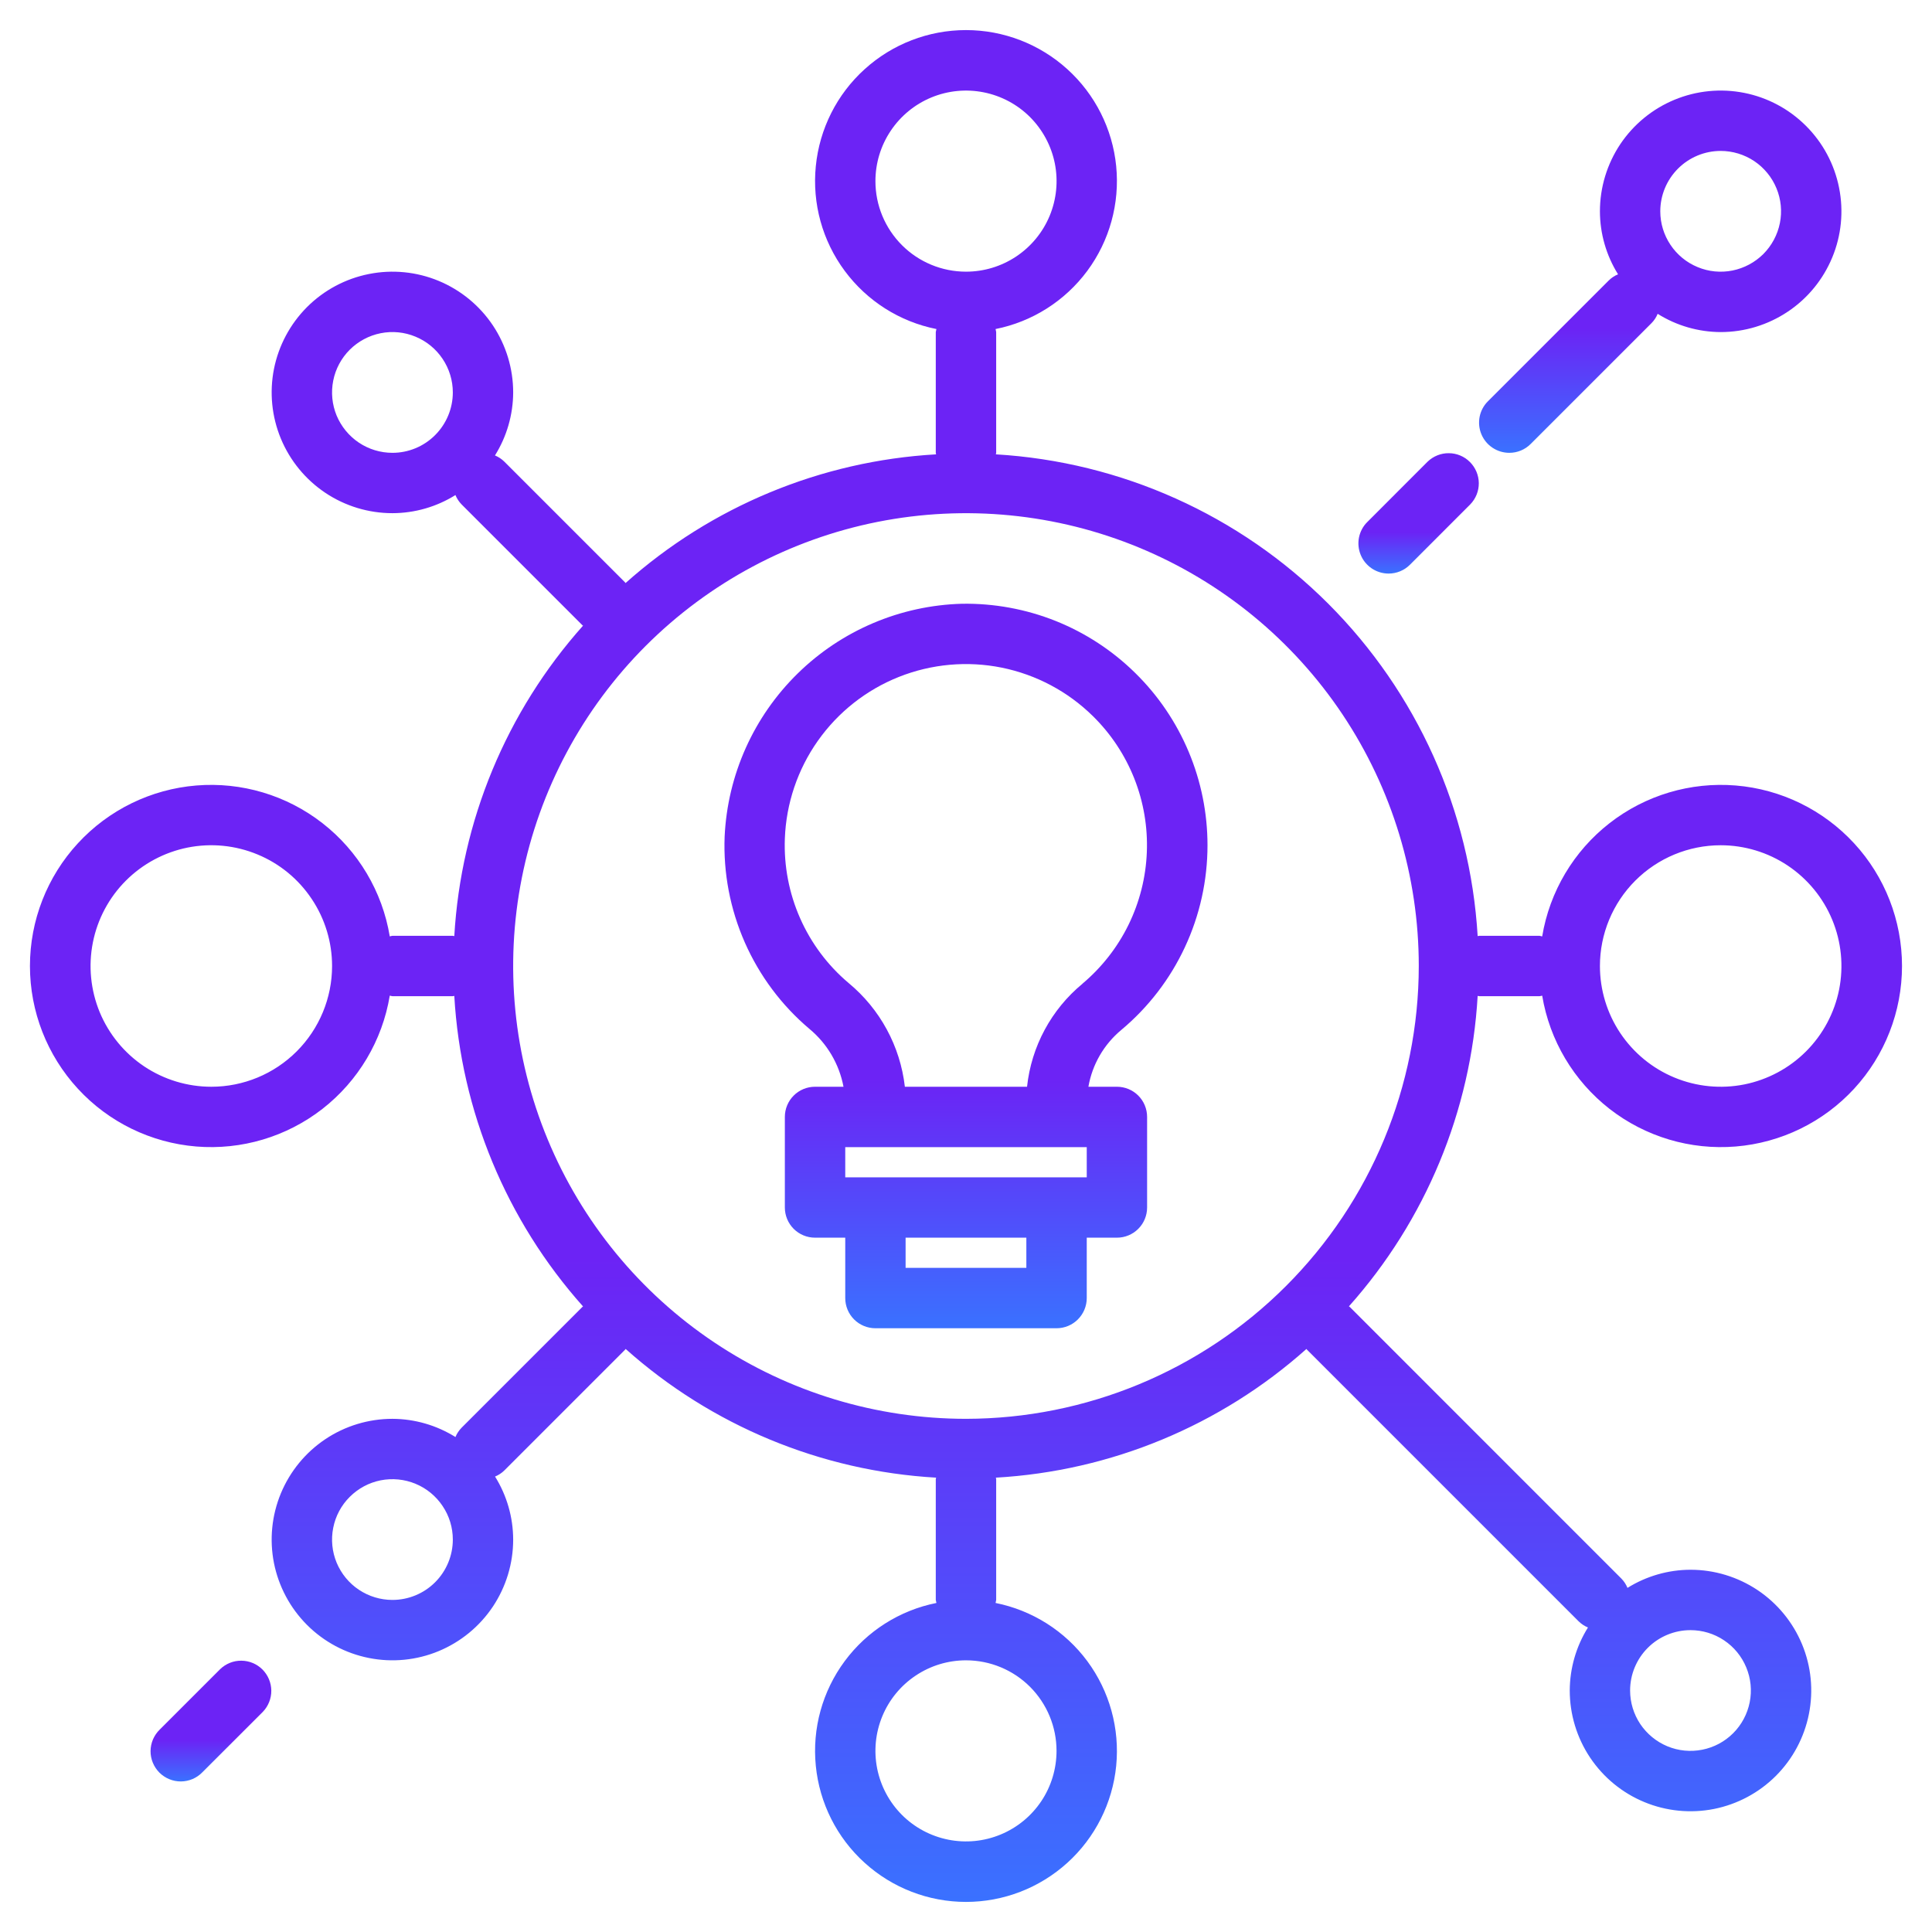 <svg width="42" height="42" viewBox="0 0 42 42" fill="none" xmlns="http://www.w3.org/2000/svg">
<path d="M32.156 21.656H33.468C33.489 21.656 33.506 21.646 33.526 21.645C33.688 22.619 34.211 23.498 34.99 24.106C35.77 24.713 36.749 25.005 37.734 24.924C38.719 24.843 39.637 24.395 40.307 23.668C40.977 22.941 41.348 21.988 41.348 21C41.348 20.012 40.977 19.059 40.307 18.333C39.637 17.606 38.719 17.157 37.734 17.076C36.749 16.995 35.77 17.287 34.99 17.895C34.211 18.502 33.688 19.381 33.526 20.356C33.506 20.356 33.489 20.344 33.468 20.344H32.156C32.144 20.344 32.134 20.35 32.123 20.35C31.961 17.625 30.805 15.055 28.875 13.124C26.945 11.194 24.374 10.039 21.649 9.877C21.649 9.865 21.656 9.856 21.656 9.844V7.219C21.653 7.197 21.649 7.175 21.643 7.153C22.441 6.994 23.152 6.543 23.637 5.888C24.121 5.234 24.345 4.423 24.265 3.612C24.185 2.802 23.806 2.05 23.203 1.504C22.599 0.957 21.814 0.654 21 0.654C20.186 0.654 19.4 0.957 18.797 1.504C18.193 2.05 17.815 2.802 17.735 3.612C17.654 4.423 17.878 5.234 18.363 5.888C18.848 6.543 19.558 6.994 20.357 7.153C20.351 7.175 20.346 7.197 20.343 7.219V9.844C20.343 9.856 20.349 9.865 20.35 9.877C17.848 10.02 15.468 11.007 13.599 12.675C13.594 12.671 13.593 12.665 13.589 12.661L10.964 10.036C10.905 9.978 10.836 9.932 10.76 9.901C11.017 9.49 11.154 9.016 11.156 8.531C11.156 8.012 11.002 7.505 10.714 7.073C10.425 6.641 10.015 6.305 9.536 6.106C9.056 5.907 8.528 5.855 8.019 5.957C7.51 6.058 7.042 6.308 6.675 6.675C6.308 7.042 6.058 7.51 5.956 8.019C5.855 8.528 5.907 9.056 6.106 9.536C6.305 10.015 6.641 10.425 7.073 10.714C7.504 11.002 8.012 11.156 8.531 11.156C9.015 11.155 9.49 11.019 9.901 10.762C9.932 10.839 9.978 10.908 10.036 10.967L12.661 13.592C12.665 13.596 12.671 13.597 12.675 13.601C11.007 15.471 10.021 17.849 9.876 20.35C9.865 20.35 9.855 20.344 9.844 20.344H8.531C8.511 20.344 8.494 20.354 8.473 20.356C8.312 19.381 7.789 18.502 7.01 17.895C6.23 17.287 5.251 16.995 4.266 17.076C3.281 17.157 2.362 17.606 1.693 18.333C1.023 19.059 0.651 20.012 0.651 21C0.651 21.988 1.023 22.941 1.693 23.668C2.362 24.395 3.281 24.843 4.266 24.924C5.251 25.005 6.23 24.713 7.01 24.106C7.789 23.498 8.312 22.619 8.473 21.645C8.494 21.645 8.511 21.656 8.531 21.656H9.844C9.855 21.656 9.865 21.65 9.876 21.65C10.02 24.152 11.007 26.531 12.675 28.401C12.671 28.406 12.665 28.407 12.661 28.411L10.036 31.036C9.978 31.095 9.932 31.164 9.901 31.24C9.49 30.983 9.016 30.846 8.531 30.844C8.012 30.844 7.504 30.998 7.073 31.286C6.641 31.575 6.305 31.985 6.106 32.464C5.907 32.944 5.855 33.472 5.956 33.981C6.058 34.49 6.308 34.958 6.675 35.325C7.042 35.692 7.51 35.942 8.019 36.043C8.528 36.145 9.056 36.093 9.536 35.894C10.015 35.695 10.425 35.359 10.714 34.927C11.002 34.495 11.156 33.988 11.156 33.469C11.155 32.984 11.018 32.51 10.762 32.099C10.838 32.068 10.908 32.022 10.966 31.964L13.591 29.339C13.596 29.335 13.597 29.329 13.601 29.325C15.47 30.993 17.849 31.979 20.35 32.123C20.35 32.135 20.343 32.145 20.343 32.156V34.781C20.346 34.803 20.351 34.825 20.357 34.847C19.558 35.007 18.848 35.457 18.363 36.112C17.878 36.766 17.654 37.577 17.735 38.388C17.815 39.198 18.193 39.95 18.797 40.496C19.4 41.043 20.186 41.346 21 41.346C21.814 41.346 22.599 41.043 23.203 40.496C23.806 39.95 24.185 39.198 24.265 38.388C24.345 37.577 24.121 36.766 23.637 36.112C23.152 35.457 22.441 35.007 21.643 34.847C21.649 34.825 21.653 34.803 21.656 34.781V32.156C21.656 32.145 21.65 32.135 21.649 32.123C24.151 31.98 26.531 30.993 28.401 29.325C28.406 29.329 28.406 29.335 28.411 29.339L34.317 35.245C34.376 35.303 34.445 35.349 34.521 35.38C34.264 35.791 34.127 36.266 34.125 36.75C34.125 37.269 34.279 37.777 34.567 38.208C34.856 38.64 35.266 38.977 35.745 39.175C36.225 39.374 36.753 39.426 37.262 39.325C37.771 39.223 38.239 38.973 38.606 38.606C38.973 38.239 39.223 37.771 39.324 37.262C39.426 36.753 39.374 36.225 39.175 35.745C38.976 35.266 38.64 34.856 38.208 34.567C37.776 34.279 37.269 34.125 36.75 34.125C36.266 34.126 35.791 34.263 35.38 34.519C35.349 34.443 35.303 34.373 35.245 34.315L29.339 28.408C29.335 28.404 29.329 28.403 29.324 28.399C30.992 26.529 31.979 24.151 32.123 21.65C32.134 21.65 32.144 21.656 32.156 21.656ZM37.406 18.375C37.925 18.375 38.433 18.529 38.864 18.817C39.296 19.106 39.633 19.516 39.831 19.995C40.03 20.475 40.082 21.003 39.981 21.512C39.879 22.021 39.629 22.489 39.262 22.856C38.895 23.223 38.427 23.473 37.918 23.575C37.409 23.676 36.881 23.624 36.401 23.425C35.922 23.227 35.512 22.89 35.223 22.458C34.935 22.027 34.781 21.519 34.781 21C34.781 20.304 35.058 19.636 35.55 19.144C36.042 18.652 36.71 18.375 37.406 18.375ZM8.531 9.844C8.271 9.844 8.018 9.767 7.802 9.623C7.586 9.478 7.418 9.273 7.318 9.034C7.219 8.794 7.193 8.53 7.244 8.275C7.294 8.021 7.419 7.787 7.603 7.603C7.787 7.42 8.02 7.295 8.275 7.244C8.53 7.193 8.793 7.219 9.033 7.319C9.273 7.418 9.478 7.586 9.622 7.802C9.767 8.018 9.844 8.272 9.844 8.531C9.844 8.879 9.705 9.213 9.459 9.459C9.213 9.706 8.879 9.844 8.531 9.844ZM4.594 23.625C4.074 23.625 3.567 23.471 3.135 23.183C2.703 22.894 2.367 22.484 2.168 22.005C1.97 21.525 1.918 20.997 2.019 20.488C2.12 19.979 2.37 19.511 2.737 19.144C3.104 18.777 3.572 18.527 4.081 18.425C4.591 18.324 5.118 18.376 5.598 18.575C6.078 18.773 6.488 19.11 6.776 19.542C7.065 19.973 7.219 20.481 7.219 21C7.219 21.696 6.942 22.364 6.45 22.856C5.957 23.349 5.29 23.625 4.594 23.625ZM8.531 34.781C8.271 34.781 8.018 34.704 7.802 34.56C7.586 34.416 7.418 34.211 7.318 33.971C7.219 33.731 7.193 33.467 7.244 33.213C7.294 32.958 7.419 32.724 7.603 32.541C7.787 32.357 8.02 32.232 8.275 32.181C8.53 32.131 8.793 32.157 9.033 32.256C9.273 32.355 9.478 32.524 9.622 32.74C9.767 32.955 9.844 33.209 9.844 33.469C9.844 33.817 9.705 34.151 9.459 34.397C9.213 34.643 8.879 34.781 8.531 34.781ZM36.75 35.438C37.009 35.438 37.263 35.514 37.479 35.659C37.695 35.803 37.863 36.008 37.962 36.248C38.062 36.488 38.088 36.752 38.037 37.006C37.986 37.261 37.861 37.495 37.678 37.678C37.494 37.862 37.26 37.987 37.006 38.037C36.751 38.088 36.487 38.062 36.248 37.963C36.008 37.863 35.803 37.695 35.658 37.479C35.514 37.263 35.437 37.01 35.437 36.75C35.437 36.402 35.576 36.068 35.822 35.822C36.068 35.576 36.402 35.438 36.75 35.438ZM19.031 3.938C19.031 3.548 19.146 3.168 19.363 2.844C19.579 2.52 19.887 2.268 20.246 2.119C20.606 1.97 21.002 1.931 21.384 2.007C21.766 2.083 22.117 2.27 22.392 2.545C22.667 2.821 22.855 3.172 22.931 3.553C23.007 3.935 22.968 4.331 22.819 4.691C22.67 5.051 22.417 5.358 22.094 5.574C21.77 5.791 21.389 5.906 21 5.906C20.478 5.906 19.977 5.699 19.608 5.33C19.238 4.96 19.031 4.46 19.031 3.938ZM22.968 38.062C22.968 38.452 22.853 38.833 22.637 39.156C22.42 39.48 22.113 39.732 21.753 39.881C21.393 40.03 20.998 40.069 20.616 39.993C20.234 39.917 19.883 39.73 19.608 39.455C19.332 39.179 19.145 38.828 19.069 38.447C18.993 38.065 19.032 37.669 19.181 37.309C19.33 36.949 19.582 36.642 19.906 36.426C20.23 36.209 20.61 36.094 21 36.094C21.522 36.094 22.023 36.301 22.392 36.67C22.761 37.04 22.968 37.54 22.968 38.062ZM21 30.844C19.053 30.844 17.15 30.267 15.531 29.185C13.912 28.103 12.65 26.566 11.905 24.767C11.16 22.968 10.965 20.989 11.345 19.08C11.725 17.17 12.662 15.416 14.039 14.039C15.416 12.663 17.17 11.725 19.079 11.345C20.989 10.966 22.968 11.161 24.767 11.906C26.566 12.651 28.103 13.912 29.185 15.531C30.266 17.15 30.843 19.053 30.843 21C30.841 23.61 29.802 26.112 27.957 27.957C26.112 29.803 23.61 30.841 21 30.844Z" fill="url(#paint0_linear)"/>
<path d="M32.812 9.844C32.986 9.844 33.153 9.775 33.276 9.651L35.901 7.026C35.959 6.968 36.005 6.899 36.036 6.822C36.447 7.08 36.921 7.217 37.406 7.219C37.925 7.219 38.432 7.065 38.864 6.776C39.296 6.488 39.632 6.078 39.831 5.598C40.03 5.119 40.082 4.591 39.98 4.082C39.879 3.572 39.629 3.105 39.262 2.738C38.895 2.37 38.427 2.12 37.918 2.019C37.409 1.918 36.881 1.97 36.401 2.169C35.922 2.367 35.512 2.704 35.223 3.135C34.935 3.567 34.781 4.075 34.781 4.594C34.782 5.078 34.918 5.552 35.175 5.963C35.098 5.995 35.029 6.041 34.971 6.099L32.346 8.724C32.254 8.815 32.191 8.933 32.166 9.06C32.141 9.188 32.154 9.32 32.204 9.44C32.254 9.56 32.338 9.662 32.447 9.734C32.555 9.806 32.682 9.844 32.812 9.844ZM37.406 3.281C37.665 3.281 37.919 3.358 38.135 3.502C38.351 3.647 38.519 3.852 38.618 4.091C38.718 4.331 38.744 4.595 38.693 4.85C38.642 5.104 38.517 5.338 38.334 5.522C38.15 5.705 37.916 5.83 37.662 5.881C37.407 5.932 37.143 5.906 36.904 5.806C36.664 5.707 36.459 5.539 36.315 5.323C36.17 5.107 36.093 4.853 36.093 4.594C36.093 4.246 36.232 3.912 36.478 3.666C36.724 3.42 37.058 3.281 37.406 3.281Z" fill="url(#paint1_linear)"/>
<path d="M30.187 12.469C30.361 12.469 30.528 12.4 30.651 12.277L31.963 10.964C32.083 10.84 32.149 10.675 32.148 10.502C32.146 10.33 32.077 10.166 31.955 10.044C31.834 9.922 31.669 9.853 31.497 9.852C31.325 9.85 31.159 9.917 31.035 10.036L29.723 11.349C29.631 11.44 29.569 11.557 29.543 11.685C29.518 11.812 29.531 11.944 29.581 12.064C29.63 12.184 29.715 12.286 29.822 12.358C29.93 12.43 30.057 12.469 30.187 12.469Z" fill="url(#paint2_linear)"/>
<path d="M4.786 36.286L3.473 37.599C3.411 37.659 3.361 37.732 3.326 37.812C3.292 37.892 3.274 37.978 3.273 38.065C3.272 38.152 3.289 38.239 3.322 38.319C3.355 38.4 3.404 38.473 3.465 38.535C3.527 38.596 3.6 38.645 3.681 38.678C3.761 38.711 3.848 38.728 3.935 38.727C4.022 38.726 4.108 38.708 4.188 38.674C4.268 38.639 4.341 38.589 4.401 38.526L5.714 37.214C5.833 37.09 5.899 36.925 5.898 36.752C5.896 36.58 5.827 36.416 5.706 36.294C5.584 36.172 5.419 36.103 5.247 36.102C5.075 36.1 4.91 36.167 4.786 36.286Z" fill="url(#paint3_linear)"/>
<path d="M26.25 18.375C26.25 17.678 26.111 16.988 25.842 16.346C25.573 15.703 25.178 15.12 24.681 14.632C24.185 14.143 23.596 13.758 22.949 13.499C22.302 13.241 21.61 13.114 20.913 13.125C19.573 13.162 18.297 13.703 17.34 14.642C16.383 15.58 15.816 16.845 15.753 18.184C15.722 18.976 15.873 19.764 16.192 20.489C16.512 21.214 16.992 21.857 17.597 22.368C17.983 22.688 18.244 23.133 18.337 23.625H17.718C17.544 23.625 17.377 23.694 17.254 23.817C17.131 23.94 17.062 24.107 17.062 24.281V26.25C17.062 26.424 17.131 26.591 17.254 26.714C17.377 26.837 17.544 26.906 17.718 26.906H18.375V28.219C18.375 28.393 18.444 28.56 18.567 28.683C18.69 28.806 18.857 28.875 19.031 28.875H22.968C23.142 28.875 23.309 28.806 23.432 28.683C23.555 28.56 23.625 28.393 23.625 28.219V26.906H24.281C24.455 26.906 24.622 26.837 24.745 26.714C24.868 26.591 24.937 26.424 24.937 26.25V24.281C24.937 24.107 24.868 23.94 24.745 23.817C24.622 23.694 24.455 23.625 24.281 23.625H23.661C23.745 23.141 23.999 22.703 24.377 22.389C24.964 21.898 25.436 21.284 25.759 20.59C26.083 19.897 26.25 19.14 26.25 18.375ZM22.312 27.562H19.687V26.906H22.312V27.562ZM23.625 25.594H18.375V24.938H23.625V25.594ZM23.533 21.385C22.854 21.945 22.421 22.749 22.327 23.625H19.671C19.57 22.743 19.131 21.935 18.447 21.369C17.993 20.986 17.633 20.504 17.393 19.96C17.153 19.416 17.04 18.825 17.062 18.231C17.09 17.468 17.339 16.729 17.779 16.105C18.22 15.48 18.832 14.997 19.542 14.715C20.252 14.433 21.028 14.363 21.777 14.514C22.526 14.666 23.215 15.032 23.759 15.568C24.15 15.952 24.456 16.414 24.658 16.923C24.86 17.433 24.953 17.979 24.931 18.527C24.91 19.074 24.774 19.611 24.533 20.104C24.292 20.596 23.95 21.032 23.531 21.385H23.533Z" fill="url(#paint4_linear)"/>
<defs>
<linearGradient id="paint0_linear" x1="21" y1="0.654" x2="21" y2="41.346" gradientUnits="userSpaceOnUse">
<stop offset="0.656" stop-color="#6C23F5"/>
<stop offset="1" stop-color="#3A71FF"/>
</linearGradient>
<linearGradient id="paint1_linear" x1="36.092" y1="1.969" x2="36.092" y2="9.844" gradientUnits="userSpaceOnUse">
<stop offset="0.656" stop-color="#6C23F5"/>
<stop offset="1" stop-color="#3A71FF"/>
</linearGradient>
<linearGradient id="paint2_linear" x1="30.839" y1="9.852" x2="30.839" y2="12.469" gradientUnits="userSpaceOnUse">
<stop offset="0.656" stop-color="#6C23F5"/>
<stop offset="1" stop-color="#3A71FF"/>
</linearGradient>
<linearGradient id="paint3_linear" x1="4.585" y1="36.102" x2="4.585" y2="38.727" gradientUnits="userSpaceOnUse">
<stop offset="0.656" stop-color="#6C23F5"/>
<stop offset="1" stop-color="#3A71FF"/>
</linearGradient>
<linearGradient id="paint4_linear" x1="20.999" y1="13.124" x2="20.999" y2="28.875" gradientUnits="userSpaceOnUse">
<stop offset="0.656" stop-color="#6C23F5"/>
<stop offset="1" stop-color="#3A71FF"/>
</linearGradient>
</defs>
</svg>
